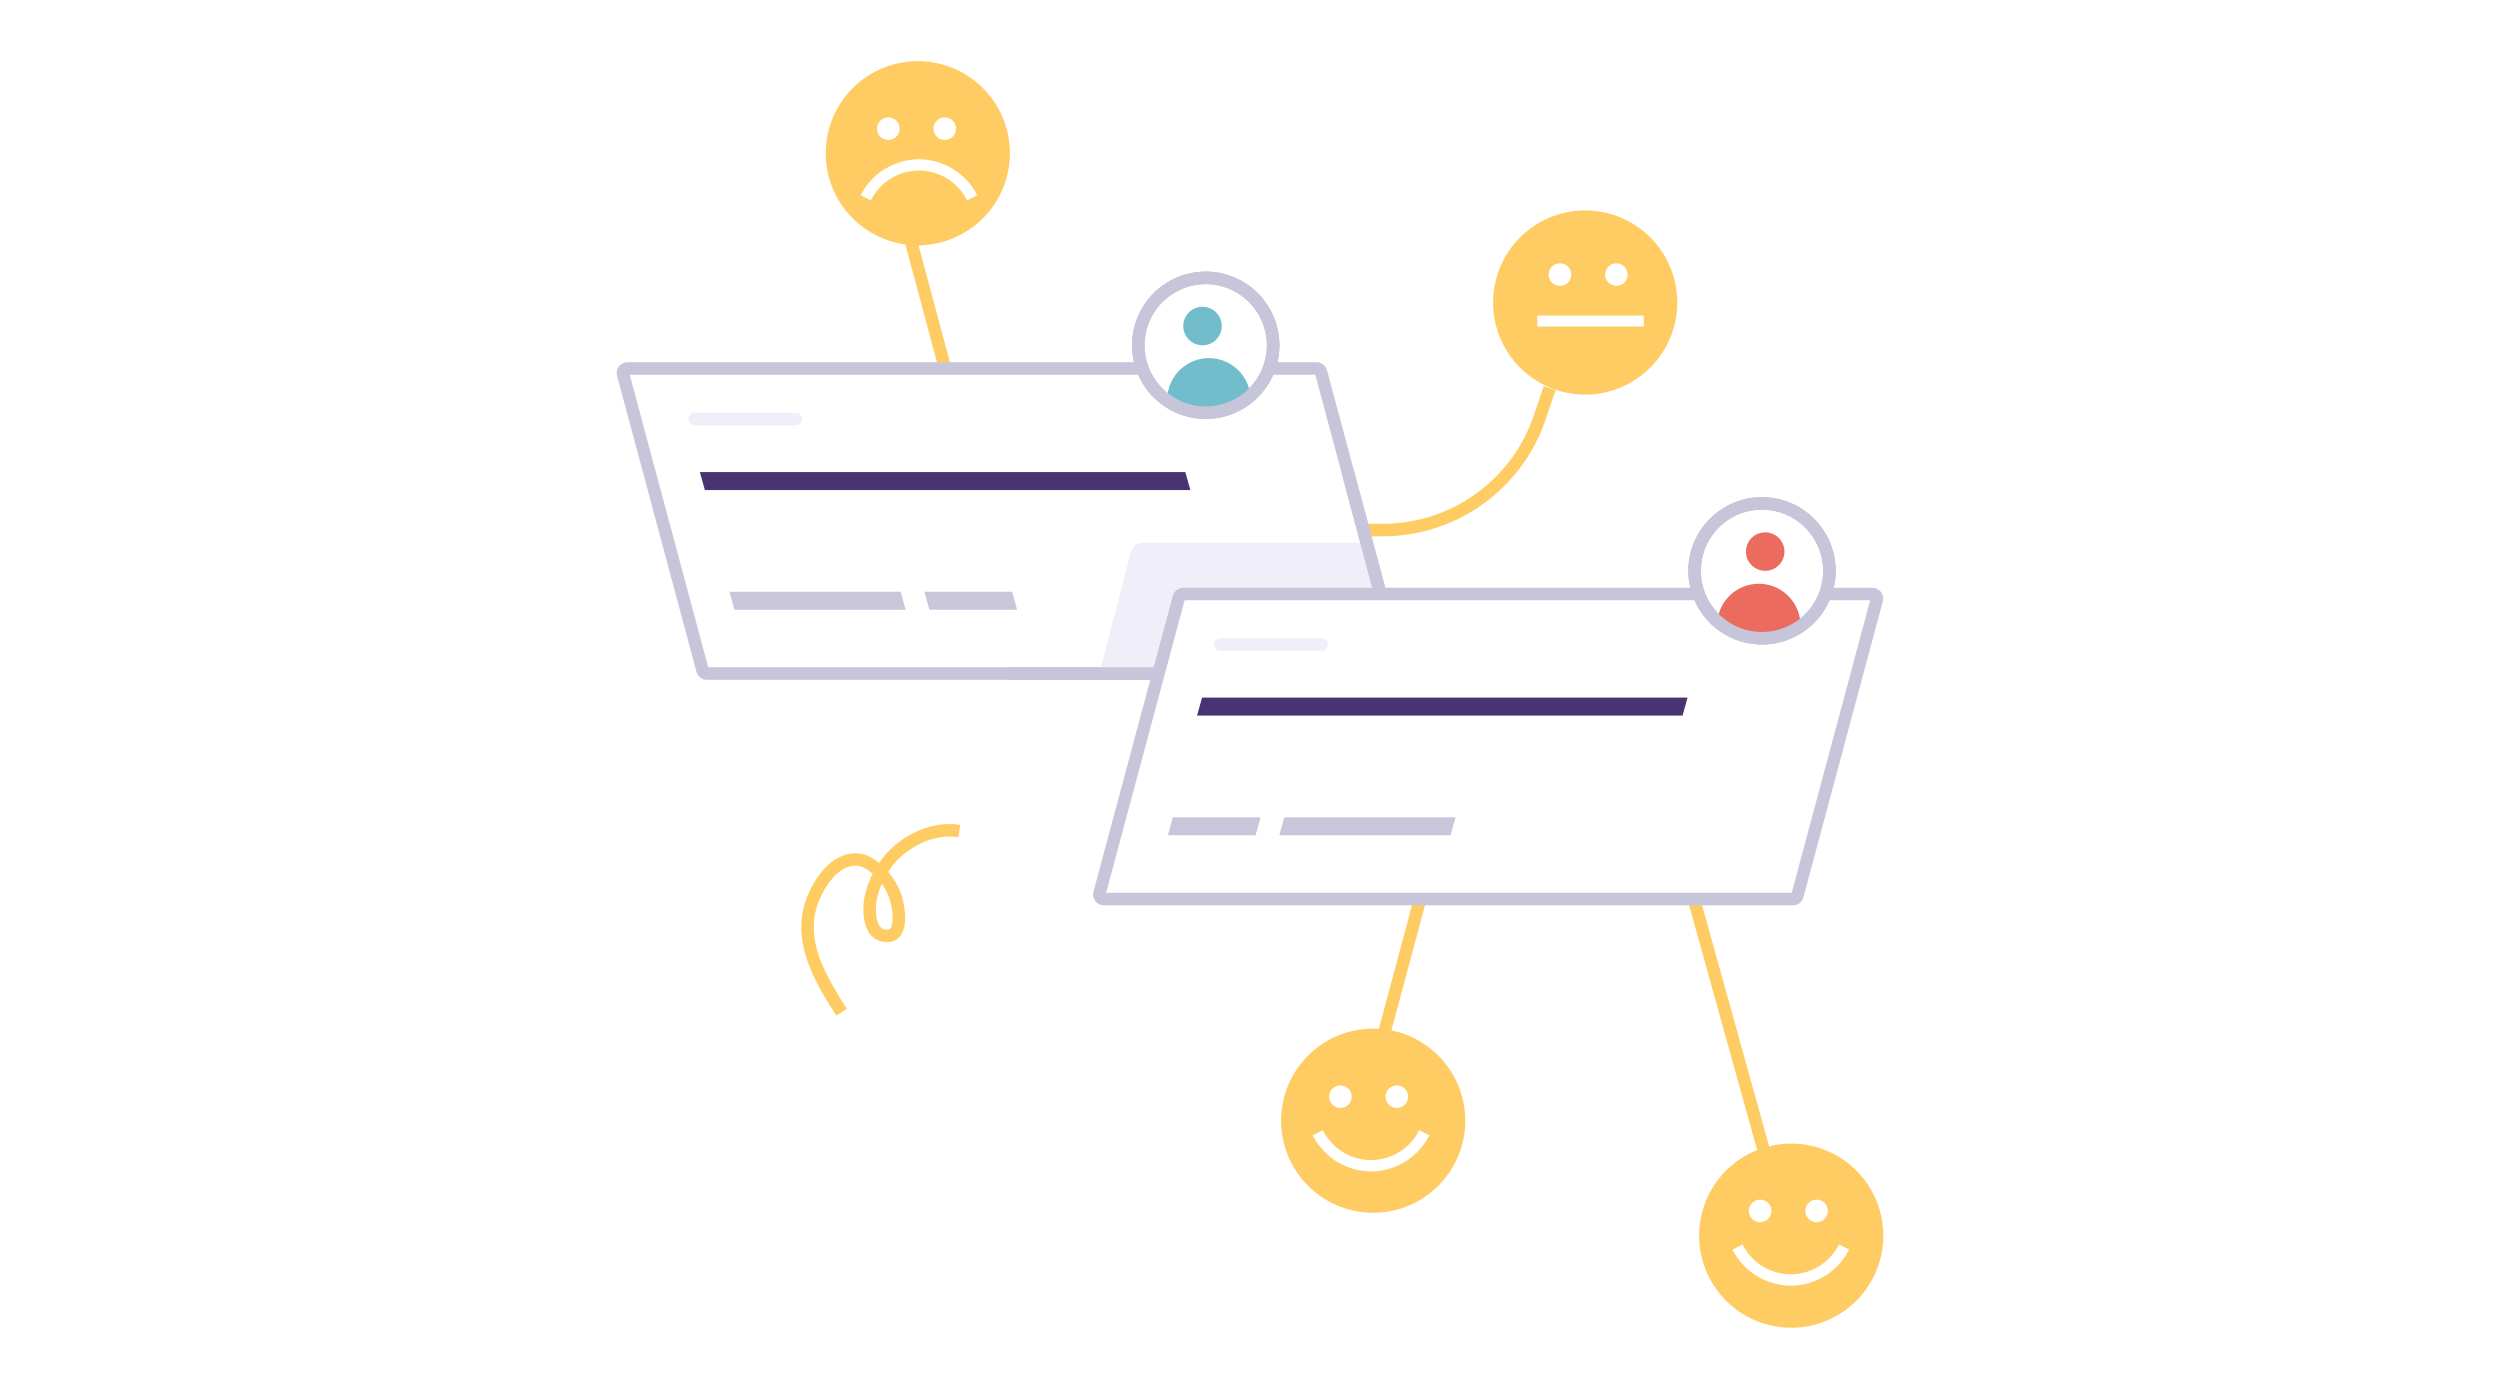 <svg width="360" height="200" viewBox="0 0 360 200" fill="none" xmlns="http://www.w3.org/2000/svg">
<rect width="360" height="200" fill="white"/>
<g clip-path="url(#clip0)">
<path d="M244.824 129.353L243.086 129.836L255.585 174.784L257.322 174.3L244.824 129.353Z" fill="#FFCC63"/>
<path d="M199.065 77.234H196.333V75.43H199.065C203.906 75.438 208.626 73.916 212.552 71.083C216.478 68.25 219.409 64.249 220.928 59.652L222.281 55.613L223.991 56.181L222.639 60.22C221.001 65.177 217.84 69.49 213.607 72.545C209.374 75.6 204.285 77.241 199.065 77.234Z" fill="#FFCC63"/>
<path d="M128.983 23.067L127.241 23.534L135.222 53.281L136.964 52.813L128.983 23.067Z" fill="#FFCC63"/>
<path d="M203.669 129.098L195.687 158.845L197.429 159.312L205.41 129.566L203.669 129.098Z" fill="#FFCC63"/>
<path d="M201.03 96.987H101.79C101.647 96.987 101.508 96.94 101.395 96.853C101.282 96.766 101.2 96.645 101.163 96.507L89.724 53.88C89.699 53.784 89.695 53.683 89.715 53.586C89.734 53.488 89.776 53.397 89.837 53.318C89.897 53.239 89.975 53.175 90.064 53.131C90.153 53.087 90.251 53.064 90.351 53.064H189.592C189.734 53.064 189.873 53.112 189.986 53.198C190.099 53.285 190.181 53.407 190.218 53.544L201.657 96.181C201.681 96.276 201.683 96.376 201.663 96.472C201.642 96.568 201.6 96.659 201.54 96.737C201.48 96.814 201.402 96.877 201.314 96.921C201.226 96.964 201.129 96.987 201.03 96.987V96.987Z" fill="white"/>
<path d="M201.031 97.889H101.79C101.448 97.889 101.117 97.776 100.846 97.568C100.576 97.361 100.381 97.069 100.293 96.74L88.854 54.105C88.792 53.876 88.784 53.635 88.83 53.401C88.876 53.168 88.976 52.949 89.12 52.76C89.265 52.571 89.451 52.418 89.665 52.313C89.878 52.208 90.113 52.153 90.351 52.153H189.592C189.933 52.154 190.265 52.267 190.535 52.474C190.806 52.682 191 52.973 191.088 53.303L202.527 95.937C202.589 96.167 202.597 96.408 202.55 96.641C202.504 96.874 202.405 97.093 202.26 97.282C202.115 97.471 201.929 97.624 201.716 97.729C201.503 97.834 201.268 97.889 201.031 97.889V97.889ZM101.983 96.086H200.706L189.398 53.957H90.682L101.983 96.086Z" fill="#C6C5DA"/>
<path d="M158.302 96.988L162.84 79.528C162.942 79.134 163.172 78.786 163.494 78.537C163.816 78.288 164.211 78.153 164.618 78.153H196.908L199.694 88.871L170.291 85.463L166.631 97.693L158.302 96.988Z" fill="#F0EFF9"/>
<path d="M133.113 85.213L133.836 87.805H146.467L145.746 85.213H133.113Z" fill="#C9C5DA"/>
<path d="M105.042 85.213L105.583 87.158L105.763 87.805H130.415L130.056 86.509L129.693 85.213H105.042Z" fill="#C9C5DA"/>
<path d="M114.61 61.253H100.025C99.785 61.253 99.556 61.158 99.387 60.989C99.218 60.82 99.123 60.59 99.123 60.351C99.123 60.112 99.218 59.883 99.387 59.714C99.556 59.545 99.785 59.45 100.025 59.45H114.61C114.849 59.45 115.078 59.545 115.247 59.714C115.416 59.883 115.511 60.112 115.511 60.351C115.511 60.59 115.416 60.82 115.247 60.989C115.078 61.158 114.849 61.253 114.61 61.253V61.253Z" fill="#F0EFF9"/>
<path d="M100.777 67.976L100.863 68.276L101.501 70.566H171.411L171.139 69.595L170.688 67.976H100.777Z" fill="#4A3372"/>
<path d="M173.625 60.326C171.526 60.326 169.475 59.704 167.73 58.538C165.986 57.372 164.626 55.714 163.824 53.775C163.022 51.836 162.812 49.703 163.223 47.645C163.633 45.587 164.645 43.697 166.129 42.214C167.614 40.731 169.505 39.722 171.564 39.314C173.622 38.906 175.755 39.118 177.693 39.923C179.631 40.728 181.287 42.09 182.451 43.836C183.615 45.582 184.235 47.634 184.232 49.733C184.226 52.543 183.106 55.236 181.118 57.222C179.129 59.208 176.435 60.324 173.625 60.326V60.326ZM173.625 40.917C171.884 40.917 170.181 41.434 168.734 42.401C167.286 43.368 166.157 44.743 165.491 46.352C164.825 47.961 164.65 49.731 164.99 51.439C165.33 53.147 166.168 54.715 167.4 55.947C168.631 57.178 170.2 58.017 171.907 58.356C173.615 58.696 175.385 58.522 176.994 57.855C178.603 57.189 179.978 56.06 180.945 54.613C181.912 53.165 182.429 51.463 182.429 49.721C182.426 47.387 181.498 45.149 179.848 43.499C178.197 41.848 175.959 40.92 173.625 40.917V40.917Z" fill="#C9C7DC"/>
<path d="M173.625 59.427C178.985 59.427 183.33 55.082 183.33 49.721C183.33 44.361 178.985 40.016 173.625 40.016C168.265 40.016 163.919 44.361 163.919 49.721C163.919 55.082 168.265 59.427 173.625 59.427Z" fill="white"/>
<path d="M173.625 60.326C171.526 60.326 169.475 59.704 167.73 58.538C165.986 57.372 164.626 55.714 163.824 53.775C163.022 51.836 162.812 49.703 163.223 47.645C163.633 45.587 164.645 43.697 166.129 42.214C167.614 40.731 169.505 39.722 171.564 39.314C173.622 38.906 175.755 39.118 177.693 39.923C179.631 40.728 181.287 42.09 182.451 43.836C183.615 45.582 184.235 47.634 184.232 49.733C184.226 52.543 183.106 55.236 181.118 57.222C179.129 59.208 176.435 60.324 173.625 60.326V60.326ZM173.625 40.917C171.884 40.917 170.181 41.434 168.734 42.401C167.286 43.368 166.157 44.743 165.491 46.352C164.825 47.961 164.65 49.731 164.99 51.439C165.33 53.147 166.168 54.715 167.4 55.947C168.631 57.178 170.2 58.017 171.907 58.356C173.615 58.696 175.385 58.522 176.994 57.855C178.603 57.189 179.978 56.06 180.945 54.613C181.912 53.165 182.429 51.463 182.429 49.721C182.426 47.387 181.498 45.149 179.848 43.499C178.197 41.848 175.959 40.92 173.625 40.917V40.917Z" fill="#C9C7DC"/>
<path d="M173.163 49.721C174.694 49.721 175.935 48.48 175.935 46.949C175.935 45.418 174.694 44.176 173.163 44.176C171.632 44.176 170.39 45.418 170.39 46.949C170.39 48.48 171.632 49.721 173.163 49.721Z" fill="#71BDCB"/>
<path d="M168.116 56.916C169.799 58.283 171.891 59.048 174.058 59.089C176.226 59.129 178.345 58.444 180.078 57.141C179.97 55.647 179.307 54.246 178.219 53.215C177.132 52.184 175.698 51.597 174.2 51.569C172.702 51.541 171.247 52.073 170.121 53.063C168.996 54.052 168.28 55.426 168.116 56.916V56.916Z" fill="#71BDCB"/>
<path d="M173.625 60.326C171.526 60.326 169.475 59.704 167.73 58.538C165.986 57.372 164.626 55.714 163.824 53.775C163.022 51.836 162.812 49.703 163.223 47.645C163.633 45.587 164.645 43.697 166.129 42.214C167.614 40.731 169.505 39.722 171.564 39.314C173.622 38.906 175.755 39.118 177.693 39.923C179.631 40.728 181.287 42.09 182.451 43.836C183.615 45.582 184.235 47.634 184.232 49.733C184.226 52.543 183.106 55.236 181.118 57.222C179.129 59.208 176.435 60.324 173.625 60.326V60.326ZM173.625 40.917C171.884 40.917 170.181 41.434 168.734 42.401C167.286 43.368 166.157 44.743 165.491 46.352C164.825 47.961 164.65 49.731 164.99 51.439C165.33 53.147 166.168 54.715 167.4 55.947C168.631 57.178 170.2 58.017 171.907 58.356C173.615 58.696 175.385 58.522 176.994 57.855C178.603 57.189 179.978 56.06 180.945 54.613C181.912 53.165 182.429 51.463 182.429 49.721C182.426 47.387 181.498 45.149 179.848 43.499C178.197 41.848 175.959 40.92 173.625 40.917V40.917Z" fill="#C6C5DA"/>
<path d="M158.952 129.465H258.193C258.335 129.465 258.474 129.418 258.587 129.332C258.7 129.245 258.782 129.123 258.819 128.985L270.258 86.349C270.283 86.253 270.287 86.152 270.267 86.055C270.248 85.957 270.206 85.865 270.145 85.787C270.085 85.708 270.007 85.644 269.918 85.6C269.829 85.556 269.731 85.533 269.631 85.533H170.393C170.25 85.533 170.111 85.58 169.998 85.667C169.885 85.754 169.804 85.875 169.766 86.013L158.325 128.649C158.299 128.746 158.296 128.846 158.316 128.944C158.335 129.041 158.377 129.133 158.438 129.212C158.498 129.29 158.576 129.354 158.665 129.398C158.754 129.442 158.852 129.465 158.952 129.465V129.465Z" fill="white"/>
<path d="M258.193 130.367H158.952C158.714 130.367 158.479 130.313 158.266 130.208C158.052 130.102 157.866 129.949 157.721 129.761C157.576 129.572 157.477 129.352 157.431 129.119C157.385 128.886 157.393 128.645 157.455 128.415L168.894 85.781C168.982 85.451 169.177 85.16 169.447 84.953C169.718 84.746 170.049 84.633 170.39 84.633H269.631C269.869 84.633 270.103 84.688 270.317 84.793C270.53 84.898 270.716 85.05 270.861 85.239C271.005 85.427 271.105 85.647 271.151 85.88C271.197 86.113 271.19 86.354 271.128 86.583L259.689 129.22C259.601 129.549 259.406 129.84 259.136 130.047C258.865 130.255 258.534 130.367 258.193 130.367ZM159.283 128.564H258.006L269.307 86.437H170.584L159.283 128.564Z" fill="#C6C5DA"/>
<path d="M181.523 117.693L180.801 120.283H168.168L168.889 117.693H181.523Z" fill="#C9C5DA"/>
<path d="M209.595 117.693L209.054 119.636L208.872 120.283H184.22L184.579 118.989L184.944 117.693H209.595Z" fill="#C9C5DA"/>
<path d="M190.32 93.733H175.735C175.495 93.733 175.266 93.638 175.097 93.469C174.928 93.3 174.833 93.07 174.833 92.831C174.833 92.592 174.928 92.363 175.097 92.194C175.266 92.025 175.495 91.93 175.735 91.93H190.32C190.559 91.93 190.788 92.025 190.957 92.194C191.126 92.363 191.221 92.592 191.221 92.831C191.221 93.07 191.126 93.3 190.957 93.469C190.788 93.638 190.559 93.733 190.32 93.733V93.733Z" fill="#F0EFF9"/>
<path d="M243.008 100.454L242.924 100.754L242.286 103.044H172.376L172.646 102.073L173.097 100.454H243.008Z" fill="#4A3372"/>
<path d="M253.728 92.806C251.63 92.806 249.579 92.184 247.835 91.019C246.09 89.853 244.731 88.197 243.928 86.258C243.125 84.32 242.915 82.187 243.324 80.13C243.734 78.072 244.744 76.182 246.227 74.699C247.711 73.215 249.601 72.205 251.658 71.796C253.716 71.386 255.849 71.596 257.787 72.399C259.725 73.202 261.382 74.562 262.547 76.306C263.713 78.05 264.335 80.101 264.335 82.199C264.332 85.011 263.213 87.708 261.225 89.696C259.236 91.685 256.54 92.803 253.728 92.806V92.806ZM253.728 73.395C251.986 73.395 250.284 73.911 248.836 74.879C247.389 75.846 246.26 77.221 245.594 78.83C244.928 80.439 244.753 82.209 245.093 83.917C245.433 85.624 246.271 87.193 247.502 88.424C248.734 89.656 250.302 90.494 252.01 90.834C253.718 91.174 255.488 90.999 257.097 90.333C258.705 89.667 260.08 88.538 261.048 87.09C262.015 85.643 262.532 83.94 262.532 82.199C262.529 79.865 261.6 77.627 259.95 75.977C258.299 74.326 256.062 73.398 253.728 73.395Z" fill="#C9C7DC"/>
<path d="M253.727 91.905C259.088 91.905 263.433 87.559 263.433 82.199C263.433 76.839 259.088 72.493 253.727 72.493C248.367 72.493 244.022 76.839 244.022 82.199C244.022 87.559 248.367 91.905 253.727 91.905Z" fill="white"/>
<path d="M253.728 92.806C251.63 92.806 249.579 92.184 247.835 91.019C246.09 89.853 244.731 88.197 243.928 86.258C243.125 84.32 242.915 82.187 243.324 80.13C243.734 78.072 244.744 76.182 246.227 74.699C247.711 73.215 249.601 72.205 251.658 71.796C253.716 71.386 255.849 71.596 257.787 72.399C259.725 73.202 261.382 74.562 262.547 76.306C263.713 78.05 264.335 80.101 264.335 82.199C264.332 85.011 263.213 87.708 261.225 89.696C259.236 91.685 256.54 92.803 253.728 92.806V92.806ZM253.728 73.395C251.986 73.395 250.284 73.911 248.836 74.879C247.389 75.846 246.26 77.221 245.594 78.83C244.928 80.439 244.753 82.209 245.093 83.917C245.433 85.624 246.271 87.193 247.502 88.424C248.734 89.656 250.302 90.494 252.01 90.834C253.718 91.174 255.488 90.999 257.097 90.333C258.705 89.667 260.08 88.538 261.048 87.09C262.015 85.643 262.532 83.94 262.532 82.199C262.529 79.865 261.6 77.627 259.95 75.977C258.299 74.326 256.062 73.398 253.728 73.395Z" fill="#C9C7DC"/>
<path d="M254.19 82.199C255.721 82.199 256.962 80.958 256.962 79.427C256.962 77.895 255.721 76.654 254.19 76.654C252.658 76.654 251.417 77.895 251.417 79.427C251.417 80.958 252.658 82.199 254.19 82.199Z" fill="#EB6B5E"/>
<path d="M259.236 89.396C257.553 90.762 255.462 91.526 253.295 91.567C251.128 91.608 249.01 90.923 247.277 89.621C247.388 88.129 248.052 86.732 249.139 85.703C250.226 84.675 251.658 84.089 253.154 84.061C254.65 84.033 256.103 84.564 257.228 85.551C258.353 86.538 259.069 87.909 259.236 89.396V89.396Z" fill="#EB6B5E"/>
<path d="M253.728 92.806C251.63 92.806 249.579 92.184 247.835 91.019C246.09 89.853 244.731 88.197 243.928 86.258C243.125 84.32 242.915 82.187 243.324 80.13C243.734 78.072 244.744 76.182 246.227 74.699C247.711 73.215 249.601 72.205 251.658 71.796C253.716 71.386 255.849 71.596 257.787 72.399C259.725 73.202 261.382 74.562 262.547 76.306C263.713 78.05 264.335 80.101 264.335 82.199C264.332 85.011 263.213 87.708 261.225 89.696C259.236 91.685 256.54 92.803 253.728 92.806V92.806ZM253.728 73.395C251.986 73.395 250.284 73.911 248.836 74.879C247.389 75.846 246.26 77.221 245.594 78.83C244.928 80.439 244.753 82.209 245.093 83.917C245.433 85.624 246.271 87.193 247.502 88.424C248.734 89.656 250.302 90.494 252.01 90.834C253.718 91.174 255.488 90.999 257.097 90.333C258.705 89.667 260.08 88.538 261.048 87.09C262.015 85.643 262.532 83.94 262.532 82.199C262.529 79.865 261.6 77.627 259.95 75.977C258.299 74.326 256.062 73.398 253.728 73.395Z" fill="#C6C5DA"/>
<path d="M120.427 146.246C118.157 142.696 115.047 137.832 115.41 132.616C115.577 130.216 116.632 127.644 118.304 125.559C120.391 122.956 123.238 122.165 125.553 123.531C125.917 123.746 126.264 123.99 126.592 124.259L126.666 124.148C128.837 120.905 133.523 118.022 138.281 118.786L137.994 120.567C134.03 119.931 129.97 122.453 128.163 125.151C128.075 125.284 127.989 125.415 127.906 125.548C128.687 126.457 129.303 127.496 129.725 128.618C130.09 129.616 130.881 132.855 129.77 134.604C129.59 134.901 129.342 135.15 129.046 135.331C128.751 135.512 128.416 135.62 128.07 135.646C127.6 135.706 127.123 135.656 126.676 135.499C126.229 135.343 125.824 135.084 125.494 134.744C124.015 133.191 124.329 130.263 124.405 129.693C124.606 128.343 125.034 127.037 125.67 125.83C125.347 125.548 125 125.296 124.633 125.077C122.814 123.997 120.898 125.194 119.71 126.673C118.263 128.476 117.351 130.687 117.209 132.727C116.911 137.009 119.179 140.934 121.942 145.261L120.427 146.246ZM126.977 127.283C126.59 128.13 126.326 129.028 126.193 129.95C126.053 130.978 126.098 132.776 126.801 133.513C126.968 133.689 127.266 133.915 127.915 133.858C127.986 133.854 128.054 133.831 128.113 133.792C128.171 133.752 128.218 133.697 128.248 133.633C128.747 132.851 128.541 130.626 128.023 129.235C127.764 128.54 127.412 127.884 126.977 127.283Z" fill="#FFCC63"/>
<path d="M197.74 173.745C204.568 173.745 210.103 168.21 210.103 161.382C210.103 154.554 204.568 149.019 197.74 149.019C190.912 149.019 185.377 154.554 185.377 161.382C185.377 168.21 190.912 173.745 197.74 173.745Z" fill="#FFCC63"/>
<path d="M197.74 174.644C195.116 174.645 192.551 173.867 190.369 172.41C188.188 170.952 186.487 168.881 185.483 166.457C184.479 164.033 184.216 161.366 184.728 158.792C185.239 156.219 186.503 153.855 188.358 152C190.213 150.145 192.577 148.881 195.15 148.37C197.723 147.858 200.391 148.121 202.814 149.125C205.238 150.129 207.31 151.83 208.767 154.012C210.225 156.193 211.002 158.758 211.002 161.382C210.998 164.898 209.599 168.269 207.113 170.755C204.627 173.242 201.256 174.64 197.74 174.644V174.644ZM197.74 149.92C195.473 149.92 193.257 150.592 191.371 151.851C189.486 153.11 188.017 154.9 187.149 156.994C186.281 159.088 186.054 161.393 186.496 163.617C186.938 165.84 188.029 167.882 189.632 169.486C191.235 171.089 193.277 172.181 195.501 172.623C197.724 173.065 200.028 172.839 202.123 171.971C204.217 171.104 206.007 169.635 207.267 167.75C208.526 165.865 209.199 163.649 209.199 161.382C209.195 158.344 207.987 155.431 205.839 153.282C203.69 151.133 200.778 149.925 197.74 149.92V149.92Z" fill="#FFCC63"/>
<path d="M257.936 190.298C264.763 190.298 270.298 184.763 270.298 177.935C270.298 171.107 264.763 165.572 257.936 165.572C251.108 165.572 245.573 171.107 245.573 177.935C245.573 184.763 251.108 190.298 257.936 190.298Z" fill="#FFCC63"/>
<path d="M257.936 191.2C255.312 191.2 252.748 190.422 250.567 188.965C248.385 187.507 246.685 185.435 245.681 183.012C244.677 180.588 244.414 177.921 244.926 175.347C245.438 172.774 246.701 170.411 248.556 168.556C250.412 166.701 252.775 165.437 255.348 164.925C257.921 164.414 260.588 164.676 263.012 165.68C265.436 166.684 267.507 168.384 268.965 170.566C270.422 172.747 271.2 175.312 271.2 177.935C271.197 181.452 269.798 184.824 267.311 187.311C264.824 189.798 261.453 191.196 257.936 191.2V191.2ZM257.936 166.476C255.669 166.476 253.453 167.148 251.568 168.408C249.683 169.667 248.214 171.457 247.347 173.552C246.479 175.646 246.253 177.951 246.695 180.174C247.137 182.398 248.229 184.44 249.832 186.043C251.435 187.646 253.478 188.737 255.701 189.179C257.925 189.621 260.229 189.394 262.323 188.526C264.418 187.658 266.208 186.189 267.467 184.304C268.726 182.418 269.398 180.202 269.397 177.935C269.394 174.897 268.185 171.984 266.036 169.836C263.887 167.687 260.974 166.479 257.936 166.476Z" fill="#FFCC63"/>
<path d="M132.168 34.428C138.996 34.428 144.531 28.893 144.531 22.065C144.531 15.237 138.996 9.702 132.168 9.702C125.34 9.702 119.805 15.237 119.805 22.065C119.805 28.893 125.34 34.428 132.168 34.428Z" fill="#FFCC63"/>
<path d="M132.168 35.327C129.544 35.328 126.98 34.55 124.798 33.093C122.616 31.635 120.916 29.564 119.911 27.14C118.907 24.716 118.644 22.049 119.156 19.475C119.668 16.902 120.931 14.538 122.786 12.683C124.642 10.828 127.005 9.564 129.579 9.053C132.152 8.541 134.819 8.804 137.243 9.808C139.667 10.812 141.738 12.513 143.196 14.694C144.653 16.876 145.431 19.441 145.43 22.065C145.426 25.581 144.027 28.952 141.541 31.438C139.055 33.924 135.684 35.323 132.168 35.327ZM132.168 10.603C129.901 10.603 127.685 11.275 125.8 12.534C123.915 13.793 122.445 15.583 121.578 17.677C120.71 19.771 120.482 22.076 120.924 24.299C121.366 26.523 122.458 28.565 124.061 30.169C125.663 31.772 127.706 32.864 129.929 33.306C132.152 33.748 134.457 33.522 136.551 32.654C138.646 31.787 140.436 30.318 141.695 28.433C142.955 26.548 143.627 24.332 143.627 22.065C143.624 19.026 142.415 16.114 140.267 13.965C138.119 11.816 135.206 10.607 132.168 10.603V10.603Z" fill="#FFCC63"/>
<path d="M228.267 55.926C235.095 55.926 240.63 50.391 240.63 43.563C240.63 36.735 235.095 31.2 228.267 31.2C221.439 31.2 215.904 36.735 215.904 43.563C215.904 50.391 221.439 55.926 228.267 55.926Z" fill="#FFCC63"/>
<path d="M228.267 56.828C225.644 56.828 223.079 56.05 220.898 54.593C218.716 53.135 217.016 51.063 216.012 48.64C215.008 46.216 214.746 43.549 215.258 40.976C215.769 38.403 217.033 36.039 218.888 34.184C220.743 32.329 223.106 31.065 225.679 30.554C228.252 30.042 230.919 30.305 233.343 31.308C235.767 32.312 237.839 34.013 239.296 36.194C240.754 38.375 241.532 40.94 241.532 43.563C241.528 47.08 240.129 50.452 237.643 52.939C235.156 55.426 231.784 56.825 228.267 56.828ZM228.267 32.102C226 32.102 223.784 32.774 221.9 34.033C220.015 35.293 218.546 37.083 217.678 39.177C216.811 41.272 216.584 43.576 217.026 45.8C217.468 48.023 218.56 50.065 220.163 51.668C221.766 53.271 223.808 54.363 226.031 54.805C228.254 55.247 230.559 55.02 232.653 54.153C234.747 53.285 236.537 51.816 237.797 49.931C239.056 48.046 239.728 45.83 239.728 43.563C239.725 40.525 238.517 37.611 236.368 35.462C234.219 33.313 231.306 32.105 228.267 32.102V32.102Z" fill="#FFCC63"/>
<path d="M253.459 175.997C254.357 175.997 255.084 175.269 255.084 174.372C255.084 173.474 254.357 172.747 253.459 172.747C252.562 172.747 251.834 173.474 251.834 174.372C251.834 175.269 252.562 175.997 253.459 175.997Z" fill="white"/>
<path d="M261.589 175.997C262.487 175.997 263.215 175.269 263.215 174.372C263.215 173.474 262.487 172.747 261.589 172.747C260.692 172.747 259.964 173.474 259.964 174.372C259.964 175.269 260.692 175.997 261.589 175.997Z" fill="white"/>
<path d="M257.945 185.139H257.796C256.067 185.115 254.377 184.619 252.911 183.703C251.444 182.787 250.257 181.487 249.477 179.944L250.937 179.2C251.577 180.491 252.566 181.578 253.791 182.337C255.015 183.097 256.428 183.5 257.869 183.5C259.31 183.5 260.723 183.097 261.948 182.337C263.172 181.578 264.161 180.491 264.801 179.2L266.264 179.944C265.484 181.487 264.296 182.787 262.83 183.703C261.363 184.619 259.674 185.115 257.945 185.139V185.139Z" fill="white"/>
<path d="M193.018 159.545C193.915 159.545 194.643 158.817 194.643 157.92C194.643 157.022 193.915 156.295 193.018 156.295C192.12 156.295 191.393 157.022 191.393 157.92C191.393 158.817 192.12 159.545 193.018 159.545Z" fill="white"/>
<path d="M201.148 159.545C202.045 159.545 202.773 158.817 202.773 157.92C202.773 157.022 202.045 156.295 201.148 156.295C200.25 156.295 199.523 157.022 199.523 157.92C199.523 158.817 200.25 159.545 201.148 159.545Z" fill="white"/>
<path d="M197.503 168.689H197.354C195.625 168.666 193.936 168.169 192.469 167.253C191.003 166.337 189.815 165.037 189.035 163.494L190.495 162.75C191.136 164.041 192.124 165.128 193.349 165.888C194.574 166.647 195.986 167.05 197.427 167.05C198.869 167.05 200.281 166.647 201.506 165.888C202.731 165.128 203.719 164.041 204.359 162.75L205.822 163.494C205.042 165.037 203.855 166.337 202.388 167.253C200.921 168.169 199.232 168.666 197.503 168.689V168.689Z" fill="white"/>
<path d="M224.631 41.167C225.529 41.167 226.257 40.44 226.257 39.542C226.257 38.645 225.529 37.917 224.631 37.917C223.734 37.917 223.006 38.645 223.006 39.542C223.006 40.44 223.734 41.167 224.631 41.167Z" fill="white"/>
<path d="M232.761 41.167C233.659 41.167 234.386 40.44 234.386 39.542C234.386 38.645 233.659 37.917 232.761 37.917C231.864 37.917 231.136 38.645 231.136 39.542C231.136 40.44 231.864 41.167 232.761 41.167Z" fill="white"/>
<path d="M236.706 45.441H221.379V47.019H236.706V45.441Z" fill="white"/>
<path d="M127.917 20.158C128.815 20.158 129.542 19.43 129.542 18.533C129.542 17.635 128.815 16.908 127.917 16.908C127.02 16.908 126.292 17.635 126.292 18.533C126.292 19.43 127.02 20.158 127.917 20.158Z" fill="white"/>
<path d="M136.047 20.158C136.945 20.158 137.672 19.43 137.672 18.533C137.672 17.635 136.945 16.908 136.047 16.908C135.15 16.908 134.422 17.635 134.422 18.533C134.422 19.43 135.15 20.158 136.047 20.158Z" fill="white"/>
<path d="M139.259 28.861C138.619 27.569 137.63 26.483 136.406 25.723C135.181 24.963 133.768 24.561 132.327 24.561C130.886 24.561 129.473 24.963 128.249 25.723C127.024 26.483 126.036 27.569 125.395 28.861L123.935 28.117C124.716 26.576 125.904 25.278 127.371 24.364C128.837 23.45 130.526 22.955 132.254 22.933H132.403C134.13 22.955 135.819 23.45 137.285 24.364C138.752 25.278 139.94 26.576 140.722 28.117L139.259 28.861Z" fill="white"/>
<path d="M194.913 67.557L193.17 68.019L197.799 85.477L199.542 85.015L194.913 67.557Z" fill="#C6C5DA"/>
<path d="M166.638 96.086H144.923V97.889H166.638V96.086Z" fill="#C6C5DA"/>
</g>
<defs>
<clipPath id="clip0">
<rect width="182.4" height="182.4" fill="white" transform="translate(88.8 8.8)"/>
</clipPath>
</defs>
</svg>
